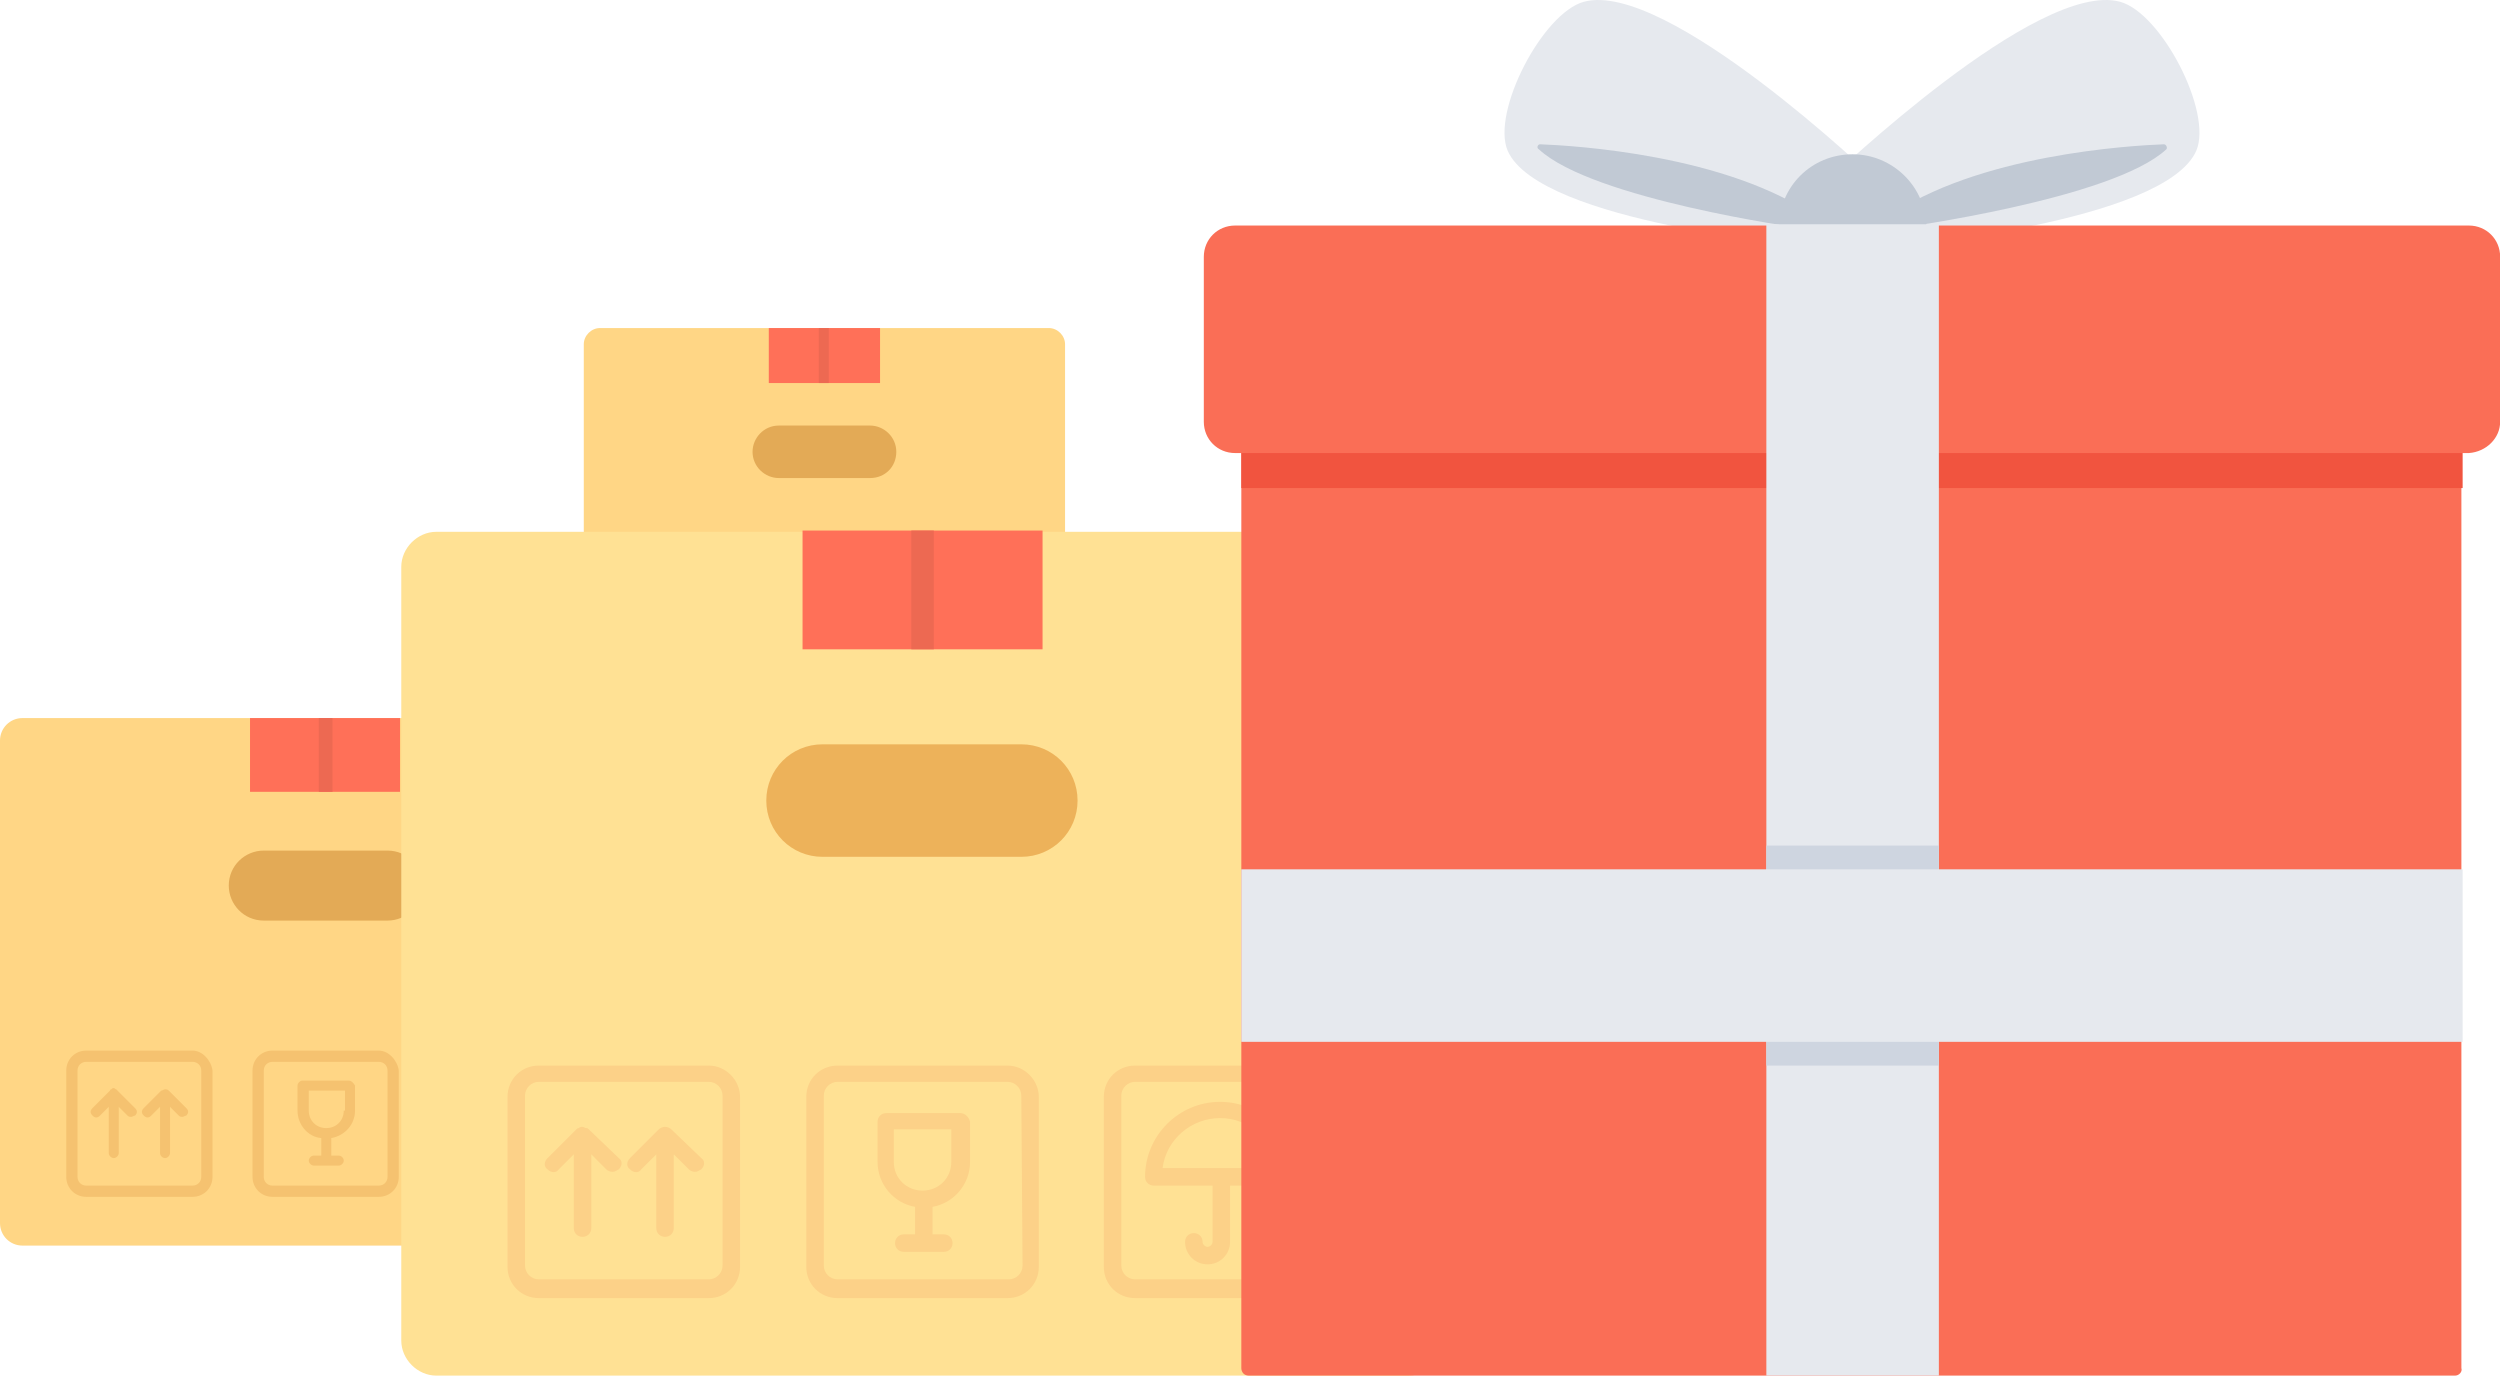 <?xml version="1.0" standalone="no"?><!DOCTYPE svg PUBLIC "-//W3C//DTD SVG 1.1//EN" "http://www.w3.org/Graphics/SVG/1.1/DTD/svg11.dtd"><svg t="1607592897456" class="icon" viewBox="0 0 1861 1024" version="1.1" xmlns="http://www.w3.org/2000/svg" p-id="3922" xmlns:xlink="http://www.w3.org/1999/xlink" width="147.208" height="81"><defs><style type="text/css"></style></defs><path d="M484.818 910.472v-359.194c0-9.306-7.444-16.75-16.75-16.75h-451.318c-9.306 0-16.75 7.444-16.75 16.75v359.194c0 9.306 7.444 16.75 16.75 16.75h451.318c8.375-0.931 16.75-8.375 16.75-16.75z" fill="#FFD685" p-id="3923"></path><path d="M0 550.348v-2.792 3.722-0.931zM484.818 550.348V547.557v2.792z" fill="#FFD05B" p-id="3924"></path><path d="M186.111 534.529h111.666v54.903h-111.666z" fill="#FF7058" p-id="3925"></path><path d="M237.291 534.529h10.236v54.903h-10.236z" fill="#ED6952" p-id="3926"></path><path d="M143.305 782.056h-79.097c-8.375 0-14.889 6.514-14.889 14.889v79.097c0 8.375 6.514 14.889 14.889 14.889h79.097c8.375 0 14.889-6.514 14.889-14.889v-79.097c-0.931-7.444-7.444-14.889-14.889-14.889z m6.514 93.986c0 3.722-2.792 6.514-6.514 6.514h-79.097c-3.722 0-6.514-2.792-6.514-6.514v-79.097c0-3.722 2.792-6.514 6.514-6.514h79.097c3.722 0 6.514 2.792 6.514 6.514v79.097z" fill="#F5C270" p-id="3927"></path><path d="M87.472 811.834l-0.931-0.931c-0.931 0-0.931-0.931-1.861-0.931s-0.931 0-1.861 0.931c-0.931 0-0.931 0.931-0.931 0.931l-13.028 13.028c-1.861 1.861-1.861 3.722 0 5.583 1.861 1.861 3.722 1.861 5.583 0l6.514-6.514v34.43c0 1.861 1.861 3.722 3.722 3.722s3.722-1.861 3.722-3.722v-34.43l6.514 6.514c0.931 0.931 1.861 0.931 2.792 0.931 0.931 0 1.861-0.931 2.792-0.931 1.861-1.861 1.861-3.722 0-5.583l-13.028-13.028zM125.625 811.834c-0.931-0.931-1.861-0.931-2.792-0.931s-1.861 0.931-2.792 0.931l-13.028 13.028c-1.861 1.861-1.861 3.722 0 5.583 1.861 1.861 3.722 1.861 5.583 0l6.514-6.514v34.43c0 1.861 1.861 3.722 3.722 3.722s3.722-1.861 3.722-3.722v-34.43l6.514 6.514c0.931 0.931 1.861 0.931 2.792 0.931 0.931 0 1.861-0.931 2.792-0.931 1.861-1.861 1.861-3.722 0-5.583l-13.028-13.028zM281.958 782.056h-79.097c-8.375 0-14.889 6.514-14.889 14.889v79.097c0 8.375 6.514 14.889 14.889 14.889h79.097c8.375 0 14.889-6.514 14.889-14.889v-79.097c-0.931-7.444-7.444-14.889-14.889-14.889z m6.514 93.986c0 3.722-2.792 6.514-6.514 6.514h-79.097c-3.722 0-6.514-2.792-6.514-6.514v-79.097c0-3.722 2.792-6.514 6.514-6.514h79.097c3.722 0 6.514 2.792 6.514 6.514v79.097z" fill="#F5C270" p-id="3928"></path><path d="M259.624 804.389h-34.43c-1.861 0-3.722 1.861-3.722 3.722v18.611c0 10.236 7.444 19.542 17.681 20.472v13.028h-5.583c-1.861 0-3.722 1.861-3.722 3.722s1.861 3.722 3.722 3.722h18.611c1.861 0 3.722-1.861 3.722-3.722s-1.861-3.722-3.722-3.722h-5.583V847.195c10.236-1.861 17.681-10.236 17.681-20.472v-18.611c-0.931-1.861-2.792-3.722-4.653-3.722z m-3.722 22.333c0 7.444-5.583 13.028-13.028 13.028s-13.028-5.583-13.028-13.028v-14.889h26.986v14.889z" fill="#F5C270" p-id="3929"></path><path d="M420.61 782.056h-79.097c-8.375 0-14.889 6.514-14.889 14.889v79.097c0 8.375 6.514 14.889 14.889 14.889h79.097c8.375 0 14.889-6.514 14.889-14.889v-79.097c-0.931-7.444-7.444-14.889-14.889-14.889z m5.583 93.986c0 3.722-2.792 6.514-6.514 6.514h-79.097c-3.722 0-6.514-2.792-6.514-6.514v-79.097c0-3.722 2.792-6.514 6.514-6.514h79.097c3.722 0 6.514 2.792 6.514 6.514v79.097z" fill="#F5C270" p-id="3930"></path><path d="M380.596 798.806c-19.542 0-34.43 15.819-34.43 34.43 0 1.861 1.861 3.722 3.722 3.722h26.986v26.055c0 0.931-0.931 1.861-1.861 1.861s-1.861-0.931-1.861-1.861c0-1.861-1.861-3.722-3.722-3.722s-3.722 1.861-3.722 3.722c0 5.583 4.653 10.236 10.236 10.236 5.583 0 10.236-4.653 10.236-10.236V837.889h26.986c1.861 0 3.722-1.861 3.722-3.722-0.931-19.542-16.75-35.361-36.292-35.361z m-26.055 30.708c1.861-13.028 13.028-23.264 26.986-23.264 13.028 0 25.125 10.236 26.986 23.264h-53.972z" fill="#F5C270" p-id="3931"></path><path d="M288.472 685.279h-92.125c-14.889 0-26.055-12.097-26.055-26.055 0-14.889 12.097-26.055 26.055-26.055h92.125c14.889 0 26.055 12.097 26.055 26.055 0 14.889-12.097 26.055-26.055 26.055z" fill="#E3AA56" p-id="3932"></path><path d="M792.831 522.432v-266.138c0-6.514-5.583-12.097-12.097-12.097H446.666c-6.514 0-12.097 5.583-12.097 12.097v266.138c0 6.514 5.583 12.097 12.097 12.097h334.069c6.514 0 12.097-5.583 12.097-12.097z" fill="#FFD685" p-id="3933"></path><path d="M434.568 256.294v-1.861 2.792-0.931zM792.831 256.294V254.432v1.861z" fill="#FFD05B" p-id="3934"></path><path d="M572.29 244.196h82.819v40.944h-82.819z" fill="#FF7058" p-id="3935"></path><path d="M609.512 244.196h7.444v40.944h-7.444z" fill="#ED6952" p-id="3936"></path><path d="M647.665 355.863h-67.93c-10.236 0-19.542-8.375-19.542-19.542 0-10.236 8.375-19.542 19.542-19.542h67.93c10.236 0 19.542 8.375 19.542 19.542 0 11.167-8.375 19.542-19.542 19.542z" fill="#E3AA56" p-id="3937"></path><path d="M1074.789 997.945v-576.012c0-13.958-12.097-26.055-26.055-26.055h-723.97c-13.958 0-26.055 12.097-26.055 26.055v576.012c0 13.958 12.097 26.055 26.055 26.055h723.97c13.958 0 26.055-12.097 26.055-26.055z" fill="#FFE194" p-id="3938"></path><path d="M298.708 421.932v-4.653 6.514-1.861zM1074.789 421.932V417.279v4.653z" fill="#FFD05B" p-id="3939"></path><path d="M597.415 394.946h178.666v88.403h-178.666z" fill="#FF7058" p-id="3940"></path><path d="M678.373 394.946h16.75v88.403h-16.75z" fill="#ED6952" p-id="3941"></path><path d="M527.624 793.223h-126.555c-13.028 0-23.264 10.236-23.264 23.264v126.555c0 13.028 10.236 23.264 23.264 23.264h126.555c13.028 0 23.264-10.236 23.264-23.264v-126.555c0-12.097-10.236-23.264-23.264-23.264z m10.236 148.889c0 5.583-4.653 10.236-10.236 10.236h-126.555c-5.583 0-10.236-4.653-10.236-10.236v-126.555c0-5.583 4.653-10.236 10.236-10.236h126.555c5.583 0 10.236 4.653 10.236 10.236v126.555z" fill="#FCD188" p-id="3942"></path><path d="M438.291 840.681c-0.931-0.931-0.931-0.931-1.861-0.931s-1.861-0.931-2.792-0.931c-0.931 0-1.861 0-2.792 0.931-0.931 0-1.861 0.931-1.861 0.931l-21.403 21.403c-2.792 2.792-2.792 6.514 0 8.375 2.792 2.792 6.514 2.792 8.375 0l11.167-11.167v54.903c0 3.722 2.792 6.514 6.514 6.514s6.514-2.792 6.514-6.514v-54.903l11.167 11.167c0.931 0.931 2.792 1.861 4.653 1.861s2.792-0.931 4.653-1.861c2.792-2.792 2.792-6.514 0-8.375l-22.333-21.403zM499.707 840.681c-0.931-0.931-2.792-1.861-4.653-1.861s-3.722 0.931-4.653 1.861l-21.403 21.403c-2.792 2.792-2.792 6.514 0 8.375 2.792 2.792 6.514 2.792 8.375 0l11.167-11.167v54.903c0 3.722 2.792 6.514 6.514 6.514s6.514-2.792 6.514-6.514v-54.903l11.167 11.167c0.931 0.931 2.792 1.861 4.653 1.861s2.792-0.931 4.653-1.861c2.792-2.792 2.792-6.514 0-8.375l-22.333-21.403zM750.026 793.223H623.471c-13.028 0-23.264 10.236-23.264 23.264v126.555c0 13.028 10.236 23.264 23.264 23.264h126.555c13.028 0 23.264-10.236 23.264-23.264v-126.555c0-12.097-10.236-23.264-23.264-23.264z m11.167 148.889c0 5.583-4.653 10.236-10.236 10.236H623.471c-5.583 0-10.236-4.653-10.236-10.236v-126.555c0-5.583 4.653-10.236 10.236-10.236h126.555c5.583 0 10.236 4.653 10.236 10.236l0.931 126.555z" fill="#FCD188" p-id="3943"></path><path d="M714.665 828.584h-54.903c-3.722 0-6.514 2.792-6.514 6.514v29.778c0 16.75 12.097 30.708 27.917 33.5v20.472h-8.375c-3.722 0-6.514 2.792-6.514 6.514 0 3.722 2.792 6.514 6.514 6.514h29.778c3.722 0 6.514-2.792 6.514-6.514 0-3.722-2.792-6.514-6.514-6.514h-8.375v-20.472c15.819-2.792 27.917-16.75 27.917-33.5v-29.778c-0.931-3.722-3.722-6.514-7.444-6.514z m-6.514 36.292c0 12.097-9.306 21.403-21.403 21.403s-21.403-9.306-21.403-21.403v-24.194h42.805v24.194z" fill="#FCD188" p-id="3944"></path><path d="M971.498 793.223h-126.555c-13.028 0-23.264 10.236-23.264 23.264v126.555c0 13.028 10.236 23.264 23.264 23.264h126.555c13.028 0 23.264-10.236 23.264-23.264v-126.555c0-12.097-11.167-23.264-23.264-23.264z m10.236 148.889c0 5.583-4.653 10.236-10.236 10.236h-126.555c-5.583 0-10.236-4.653-10.236-10.236v-126.555c0-5.583 4.653-10.236 10.236-10.236h126.555c5.583 0 10.236 4.653 10.236 10.236v126.555z" fill="#FCD188" p-id="3945"></path><path d="M908.22 820.209c-30.708 0-55.833 25.125-55.833 55.833 0 3.722 2.792 6.514 6.514 6.514h43.736v41.875c0 1.861-1.861 3.722-3.722 3.722s-3.722-1.861-3.722-3.722c0-3.722-2.792-6.514-6.514-6.514s-6.514 2.792-6.514 6.514c0 9.306 7.444 16.75 16.75 16.75s16.75-7.444 16.75-16.75v-41.875h43.736c3.722 0 6.514-2.792 6.514-6.514-1.861-30.708-26.986-55.833-57.694-55.833z m-42.805 49.319c2.792-21.403 21.403-37.222 42.805-37.222s40.014 15.819 42.805 37.222H865.415z" fill="#FCD188" p-id="3946"></path><path d="M760.262 637.82h-147.958c-23.264 0-41.875-18.611-41.875-41.875s18.611-41.875 41.875-41.875h147.958c23.264 0 41.875 18.611 41.875 41.875s-18.611 41.875-41.875 41.875z" fill="#EDB25A" p-id="3947"></path><path d="M1179.011 1.322c-30.708 8.375-68.861 81.889-56.764 110.736 23.264 53.972 227.055 71.653 227.055 71.653l45.597-51.18s-154.472-147.958-215.888-131.208z" fill="#E6E9EE" p-id="3948"></path><path d="M1146.442 107.405c24.194 0.931 139.583 7.444 206.583 54.903l-13.028 7.444s-154.472-21.403-194.486-58.625c-1.861-0.931-0.931-3.722 0.931-3.722z" fill="#C1C9D4" p-id="3949"></path><path d="M1578.218 1.322c30.708 8.375 68.861 81.889 56.764 110.736-23.264 53.972-227.055 71.653-227.055 71.653l-45.597-51.18c0.931 0 154.472-147.958 215.888-131.208z" fill="#E6E9EE" p-id="3950"></path><path d="M1610.788 107.405c-24.194 0.931-139.583 7.444-206.583 54.903l9.306 7.444s159.125-21.403 199.138-58.625c0.931-0.931 0-3.722-1.861-3.722z" fill="#C1C9D4" p-id="3951"></path><path d="M1379.08 114.849c-30.708 0-54.903 24.194-54.903 54.903h109.805c0-30.708-25.125-54.903-54.903-54.903z" fill="#C1C9D4" p-id="3952"></path><path d="M1827.607 1024h-897.984c-3.722 0-5.583-2.792-5.583-5.583v-732.345c0-3.722 2.792-5.583 5.583-5.583h897.053c3.722 0 5.583 2.792 5.583 5.583v732.345c0.931 2.792-1.861 5.583-4.653 5.583z" fill="#FA6E56" p-id="3953"></path><path d="M1833.19 363.307v-61.417c0-13.028-10.236-23.264-23.264-23.264h-862.623c-13.028 0-23.264 10.236-23.264 23.264v61.417H1833.19z" fill="#F1543F" p-id="3954"></path><path d="M1861.107 313.988v-122.833c0-13.028-10.236-23.264-23.264-23.264h-918.456c-13.028 0-23.264 10.236-23.264 23.264v122.833c0 13.028 10.236 23.264 23.264 23.264h918.456c13.028-0.931 23.264-11.167 23.264-23.264z" fill="#FA6E56" p-id="3955"></path><path d="M1314.872 166.96h128.416V1024h-128.416z" fill="#E6E9EE" p-id="3956"></path><path d="M1314.872 629.445h128.416v163.777h-128.416z" fill="#CED5E0" p-id="3957"></path><path d="M924.039 647.126H1833.19v128.416h-909.151z" fill="#E6E9EE" p-id="3958"></path></svg>